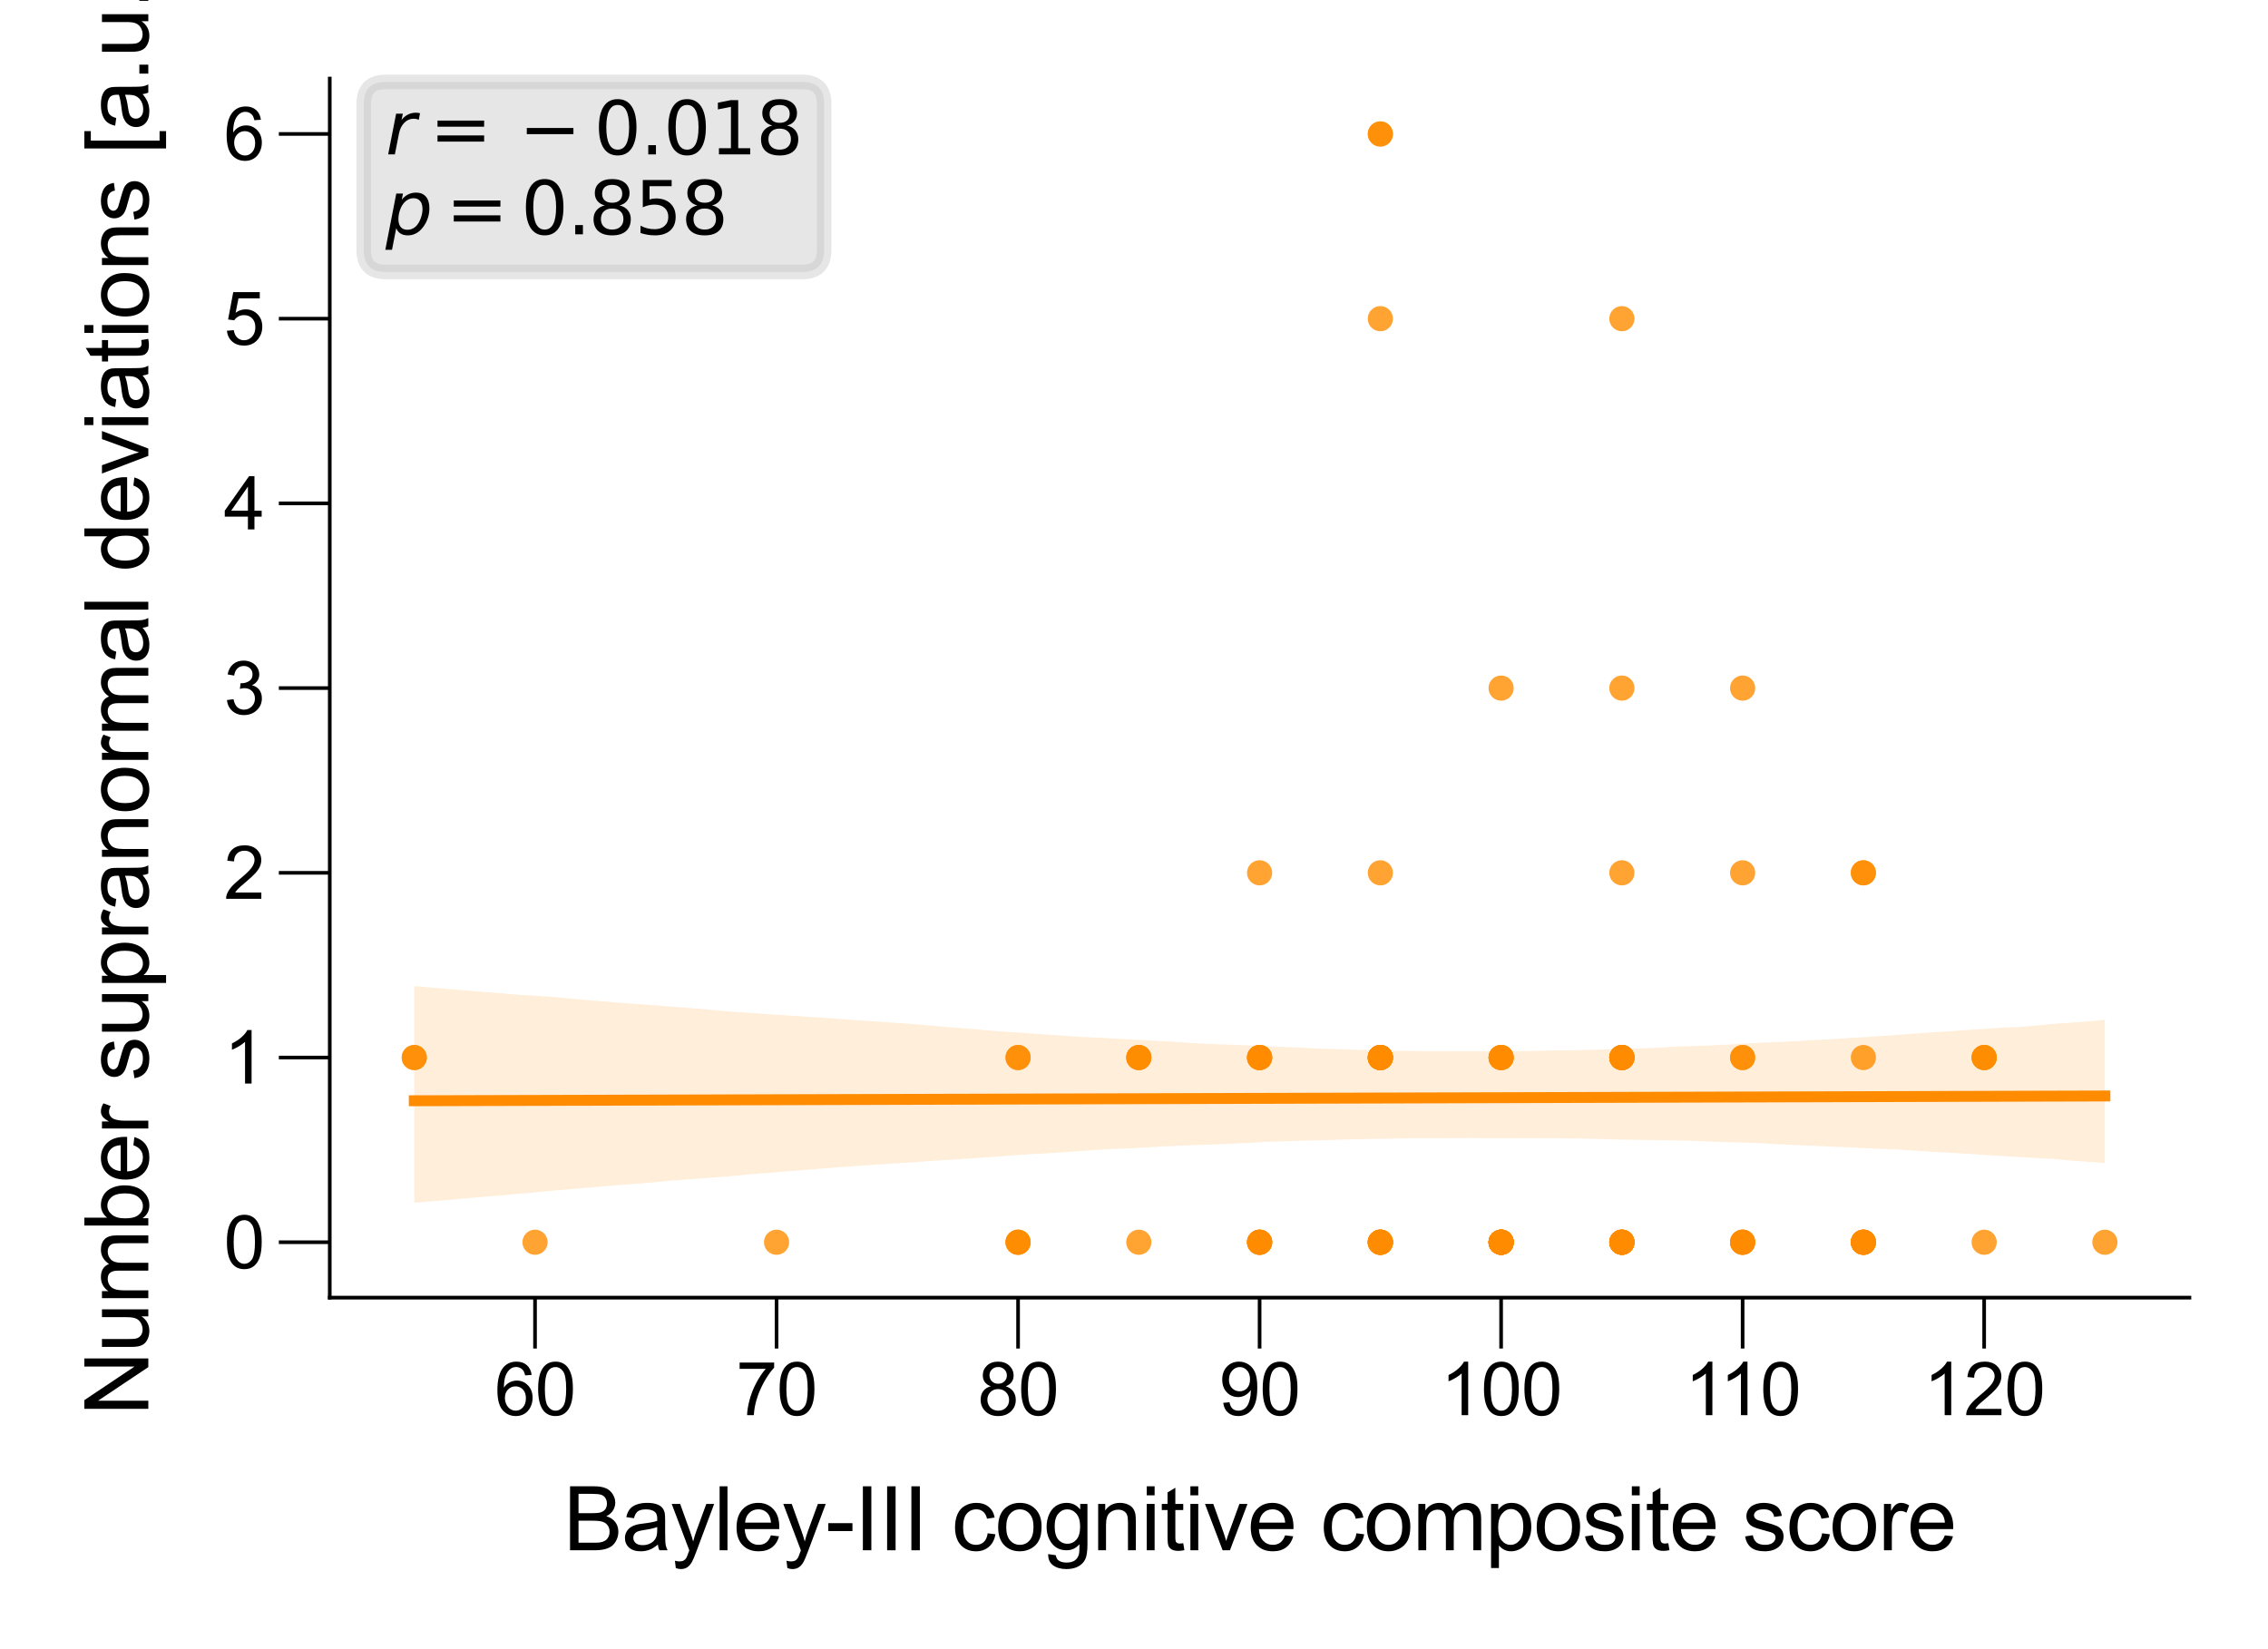 <?xml version="1.0" encoding="utf-8" standalone="no"?>
<!DOCTYPE svg PUBLIC "-//W3C//DTD SVG 1.1//EN"
  "http://www.w3.org/Graphics/SVG/1.1/DTD/svg11.dtd">
<svg xmlns:xlink="http://www.w3.org/1999/xlink" width="155.906pt" height="113.386pt" viewBox="0 0 155.906 113.386" xmlns="http://www.w3.org/2000/svg" version="1.1">
 <defs>
  <style type="text/css">*{stroke-linejoin: round; stroke-linecap: butt}</style>
 </defs>
 <g id="figure_1">
  <g id="patch_1">
   <path d="M 0 113.386 
L 155.906 113.386 
L 155.906 0 
L 0 0 
z
" style="fill: #ffffff"/>
  </g>
  <g id="axes_1">
   <g id="patch_2">
    <path d="M 22.668 89.218 
L 150.506 89.218 
L 150.506 5.4 
L 22.668 5.4 
z
" style="fill: #ffffff"/>
   </g>
   <g id="PathCollection_1">
    <defs>
     <path id="C0_0_ac31830a37" d="M 0 0.866 
C 0.23 0.866 0.45 0.775 0.612 0.612 
C 0.775 0.45 0.866 0.23 0.866 -0 
C 0.866 -0.23 0.775 -0.45 0.612 -0.612 
C 0.45 -0.775 0.23 -0.866 0 -0.866 
C -0.23 -0.866 -0.45 -0.775 -0.612 -0.612 
C -0.775 -0.45 -0.866 -0.23 -0.866 0 
C -0.866 0.23 -0.775 0.45 -0.612 0.612 
C -0.45 0.775 -0.23 0.866 0 0.866 
z
"/>
    </defs>
    <g clip-path="url(#p0830db4c3a)">
     <use xlink:href="#C0_0_ac31830a37" x="86.587" y="85.408" style="fill: #ff8c00; fill-opacity: 0.8"/>
    </g>
    <g clip-path="url(#p0830db4c3a)">
     <use xlink:href="#C0_0_ac31830a37" x="36.779" y="85.408" style="fill: #ff8c00; fill-opacity: 0.8"/>
    </g>
    <g clip-path="url(#p0830db4c3a)">
     <use xlink:href="#C0_0_ac31830a37" x="69.984" y="85.408" style="fill: #ff8c00; fill-opacity: 0.8"/>
    </g>
    <g clip-path="url(#p0830db4c3a)">
     <use xlink:href="#C0_0_ac31830a37" x="94.888" y="72.709" style="fill: #ff8c00; fill-opacity: 0.8"/>
    </g>
    <g clip-path="url(#p0830db4c3a)">
     <use xlink:href="#C0_0_ac31830a37" x="136.394" y="72.709" style="fill: #ff8c00; fill-opacity: 0.8"/>
    </g>
    <g clip-path="url(#p0830db4c3a)">
     <use xlink:href="#C0_0_ac31830a37" x="103.189" y="72.709" style="fill: #ff8c00; fill-opacity: 0.8"/>
    </g>
    <g clip-path="url(#p0830db4c3a)">
     <use xlink:href="#C0_0_ac31830a37" x="103.189" y="72.709" style="fill: #ff8c00; fill-opacity: 0.8"/>
    </g>
    <g clip-path="url(#p0830db4c3a)">
     <use xlink:href="#C0_0_ac31830a37" x="144.695" y="85.408" style="fill: #ff8c00; fill-opacity: 0.8"/>
    </g>
    <g clip-path="url(#p0830db4c3a)">
     <use xlink:href="#C0_0_ac31830a37" x="111.49" y="47.309" style="fill: #ff8c00; fill-opacity: 0.8"/>
    </g>
    <g clip-path="url(#p0830db4c3a)">
     <use xlink:href="#C0_0_ac31830a37" x="128.092" y="85.408" style="fill: #ff8c00; fill-opacity: 0.8"/>
    </g>
    <g clip-path="url(#p0830db4c3a)">
     <use xlink:href="#C0_0_ac31830a37" x="111.49" y="85.408" style="fill: #ff8c00; fill-opacity: 0.8"/>
    </g>
    <g clip-path="url(#p0830db4c3a)">
     <use xlink:href="#C0_0_ac31830a37" x="69.984" y="72.709" style="fill: #ff8c00; fill-opacity: 0.8"/>
    </g>
    <g clip-path="url(#p0830db4c3a)">
     <use xlink:href="#C0_0_ac31830a37" x="53.382" y="85.408" style="fill: #ff8c00; fill-opacity: 0.8"/>
    </g>
    <g clip-path="url(#p0830db4c3a)">
     <use xlink:href="#C0_0_ac31830a37" x="94.888" y="85.408" style="fill: #ff8c00; fill-opacity: 0.8"/>
    </g>
    <g clip-path="url(#p0830db4c3a)">
     <use xlink:href="#C0_0_ac31830a37" x="119.791" y="60.009" style="fill: #ff8c00; fill-opacity: 0.8"/>
    </g>
    <g clip-path="url(#p0830db4c3a)">
     <use xlink:href="#C0_0_ac31830a37" x="94.888" y="72.709" style="fill: #ff8c00; fill-opacity: 0.8"/>
    </g>
    <g clip-path="url(#p0830db4c3a)">
     <use xlink:href="#C0_0_ac31830a37" x="94.888" y="72.709" style="fill: #ff8c00; fill-opacity: 0.8"/>
    </g>
    <g clip-path="url(#p0830db4c3a)">
     <use xlink:href="#C0_0_ac31830a37" x="103.189" y="85.408" style="fill: #ff8c00; fill-opacity: 0.8"/>
    </g>
    <g clip-path="url(#p0830db4c3a)">
     <use xlink:href="#C0_0_ac31830a37" x="111.49" y="72.709" style="fill: #ff8c00; fill-opacity: 0.8"/>
    </g>
    <g clip-path="url(#p0830db4c3a)">
     <use xlink:href="#C0_0_ac31830a37" x="119.791" y="85.408" style="fill: #ff8c00; fill-opacity: 0.8"/>
    </g>
    <g clip-path="url(#p0830db4c3a)">
     <use xlink:href="#C0_0_ac31830a37" x="128.092" y="85.408" style="fill: #ff8c00; fill-opacity: 0.8"/>
    </g>
    <g clip-path="url(#p0830db4c3a)">
     <use xlink:href="#C0_0_ac31830a37" x="94.888" y="85.408" style="fill: #ff8c00; fill-opacity: 0.8"/>
    </g>
    <g clip-path="url(#p0830db4c3a)">
     <use xlink:href="#C0_0_ac31830a37" x="103.189" y="85.408" style="fill: #ff8c00; fill-opacity: 0.8"/>
    </g>
    <g clip-path="url(#p0830db4c3a)">
     <use xlink:href="#C0_0_ac31830a37" x="128.092" y="60.009" style="fill: #ff8c00; fill-opacity: 0.8"/>
    </g>
    <g clip-path="url(#p0830db4c3a)">
     <use xlink:href="#C0_0_ac31830a37" x="103.189" y="85.408" style="fill: #ff8c00; fill-opacity: 0.8"/>
    </g>
    <g clip-path="url(#p0830db4c3a)">
     <use xlink:href="#C0_0_ac31830a37" x="119.791" y="72.709" style="fill: #ff8c00; fill-opacity: 0.8"/>
    </g>
    <g clip-path="url(#p0830db4c3a)">
     <use xlink:href="#C0_0_ac31830a37" x="111.49" y="72.709" style="fill: #ff8c00; fill-opacity: 0.8"/>
    </g>
    <g clip-path="url(#p0830db4c3a)">
     <use xlink:href="#C0_0_ac31830a37" x="103.189" y="85.408" style="fill: #ff8c00; fill-opacity: 0.8"/>
    </g>
    <g clip-path="url(#p0830db4c3a)">
     <use xlink:href="#C0_0_ac31830a37" x="111.49" y="85.408" style="fill: #ff8c00; fill-opacity: 0.8"/>
    </g>
    <g clip-path="url(#p0830db4c3a)">
     <use xlink:href="#C0_0_ac31830a37" x="94.888" y="72.709" style="fill: #ff8c00; fill-opacity: 0.8"/>
    </g>
    <g clip-path="url(#p0830db4c3a)">
     <use xlink:href="#C0_0_ac31830a37" x="86.587" y="85.408" style="fill: #ff8c00; fill-opacity: 0.8"/>
    </g>
    <g clip-path="url(#p0830db4c3a)">
     <use xlink:href="#C0_0_ac31830a37" x="94.888" y="72.709" style="fill: #ff8c00; fill-opacity: 0.8"/>
    </g>
    <g clip-path="url(#p0830db4c3a)">
     <use xlink:href="#C0_0_ac31830a37" x="128.092" y="85.408" style="fill: #ff8c00; fill-opacity: 0.8"/>
    </g>
    <g clip-path="url(#p0830db4c3a)">
     <use xlink:href="#C0_0_ac31830a37" x="103.189" y="85.408" style="fill: #ff8c00; fill-opacity: 0.8"/>
    </g>
    <g clip-path="url(#p0830db4c3a)">
     <use xlink:href="#C0_0_ac31830a37" x="103.189" y="85.408" style="fill: #ff8c00; fill-opacity: 0.8"/>
    </g>
    <g clip-path="url(#p0830db4c3a)">
     <use xlink:href="#C0_0_ac31830a37" x="94.888" y="85.408" style="fill: #ff8c00; fill-opacity: 0.8"/>
    </g>
    <g clip-path="url(#p0830db4c3a)">
     <use xlink:href="#C0_0_ac31830a37" x="103.189" y="72.709" style="fill: #ff8c00; fill-opacity: 0.8"/>
    </g>
    <g clip-path="url(#p0830db4c3a)">
     <use xlink:href="#C0_0_ac31830a37" x="119.791" y="72.709" style="fill: #ff8c00; fill-opacity: 0.8"/>
    </g>
    <g clip-path="url(#p0830db4c3a)">
     <use xlink:href="#C0_0_ac31830a37" x="86.587" y="72.709" style="fill: #ff8c00; fill-opacity: 0.8"/>
    </g>
    <g clip-path="url(#p0830db4c3a)">
     <use xlink:href="#C0_0_ac31830a37" x="103.189" y="85.408" style="fill: #ff8c00; fill-opacity: 0.8"/>
    </g>
    <g clip-path="url(#p0830db4c3a)">
     <use xlink:href="#C0_0_ac31830a37" x="111.49" y="72.709" style="fill: #ff8c00; fill-opacity: 0.8"/>
    </g>
    <g clip-path="url(#p0830db4c3a)">
     <use xlink:href="#C0_0_ac31830a37" x="103.189" y="85.408" style="fill: #ff8c00; fill-opacity: 0.8"/>
    </g>
    <g clip-path="url(#p0830db4c3a)">
     <use xlink:href="#C0_0_ac31830a37" x="86.587" y="85.408" style="fill: #ff8c00; fill-opacity: 0.8"/>
    </g>
    <g clip-path="url(#p0830db4c3a)">
     <use xlink:href="#C0_0_ac31830a37" x="69.984" y="85.408" style="fill: #ff8c00; fill-opacity: 0.8"/>
    </g>
    <g clip-path="url(#p0830db4c3a)">
     <use xlink:href="#C0_0_ac31830a37" x="111.49" y="85.408" style="fill: #ff8c00; fill-opacity: 0.8"/>
    </g>
    <g clip-path="url(#p0830db4c3a)">
     <use xlink:href="#C0_0_ac31830a37" x="94.888" y="85.408" style="fill: #ff8c00; fill-opacity: 0.8"/>
    </g>
    <g clip-path="url(#p0830db4c3a)">
     <use xlink:href="#C0_0_ac31830a37" x="94.888" y="85.408" style="fill: #ff8c00; fill-opacity: 0.8"/>
    </g>
    <g clip-path="url(#p0830db4c3a)">
     <use xlink:href="#C0_0_ac31830a37" x="103.189" y="72.709" style="fill: #ff8c00; fill-opacity: 0.8"/>
    </g>
    <g clip-path="url(#p0830db4c3a)">
     <use xlink:href="#C0_0_ac31830a37" x="94.888" y="72.709" style="fill: #ff8c00; fill-opacity: 0.8"/>
    </g>
    <g clip-path="url(#p0830db4c3a)">
     <use xlink:href="#C0_0_ac31830a37" x="78.285" y="85.408" style="fill: #ff8c00; fill-opacity: 0.8"/>
    </g>
    <g clip-path="url(#p0830db4c3a)">
     <use xlink:href="#C0_0_ac31830a37" x="136.394" y="72.709" style="fill: #ff8c00; fill-opacity: 0.8"/>
    </g>
    <g clip-path="url(#p0830db4c3a)">
     <use xlink:href="#C0_0_ac31830a37" x="69.984" y="72.709" style="fill: #ff8c00; fill-opacity: 0.8"/>
    </g>
    <g clip-path="url(#p0830db4c3a)">
     <use xlink:href="#C0_0_ac31830a37" x="128.092" y="60.009" style="fill: #ff8c00; fill-opacity: 0.8"/>
    </g>
    <g clip-path="url(#p0830db4c3a)">
     <use xlink:href="#C0_0_ac31830a37" x="94.888" y="9.21" style="fill: #ff8c00; fill-opacity: 0.8"/>
    </g>
    <g clip-path="url(#p0830db4c3a)">
     <use xlink:href="#C0_0_ac31830a37" x="69.984" y="85.408" style="fill: #ff8c00; fill-opacity: 0.8"/>
    </g>
    <g clip-path="url(#p0830db4c3a)">
     <use xlink:href="#C0_0_ac31830a37" x="28.478" y="72.709" style="fill: #ff8c00; fill-opacity: 0.8"/>
    </g>
    <g clip-path="url(#p0830db4c3a)">
     <use xlink:href="#C0_0_ac31830a37" x="111.49" y="21.91" style="fill: #ff8c00; fill-opacity: 0.8"/>
    </g>
    <g clip-path="url(#p0830db4c3a)">
     <use xlink:href="#C0_0_ac31830a37" x="111.49" y="85.408" style="fill: #ff8c00; fill-opacity: 0.8"/>
    </g>
    <g clip-path="url(#p0830db4c3a)">
     <use xlink:href="#C0_0_ac31830a37" x="86.587" y="72.709" style="fill: #ff8c00; fill-opacity: 0.8"/>
    </g>
    <g clip-path="url(#p0830db4c3a)">
     <use xlink:href="#C0_0_ac31830a37" x="94.888" y="85.408" style="fill: #ff8c00; fill-opacity: 0.8"/>
    </g>
    <g clip-path="url(#p0830db4c3a)">
     <use xlink:href="#C0_0_ac31830a37" x="28.478" y="72.709" style="fill: #ff8c00; fill-opacity: 0.8"/>
    </g>
    <g clip-path="url(#p0830db4c3a)">
     <use xlink:href="#C0_0_ac31830a37" x="128.092" y="85.408" style="fill: #ff8c00; fill-opacity: 0.8"/>
    </g>
    <g clip-path="url(#p0830db4c3a)">
     <use xlink:href="#C0_0_ac31830a37" x="111.49" y="85.408" style="fill: #ff8c00; fill-opacity: 0.8"/>
    </g>
    <g clip-path="url(#p0830db4c3a)">
     <use xlink:href="#C0_0_ac31830a37" x="128.092" y="85.408" style="fill: #ff8c00; fill-opacity: 0.8"/>
    </g>
    <g clip-path="url(#p0830db4c3a)">
     <use xlink:href="#C0_0_ac31830a37" x="111.49" y="72.709" style="fill: #ff8c00; fill-opacity: 0.8"/>
    </g>
    <g clip-path="url(#p0830db4c3a)">
     <use xlink:href="#C0_0_ac31830a37" x="128.092" y="72.709" style="fill: #ff8c00; fill-opacity: 0.8"/>
    </g>
    <g clip-path="url(#p0830db4c3a)">
     <use xlink:href="#C0_0_ac31830a37" x="111.49" y="72.709" style="fill: #ff8c00; fill-opacity: 0.8"/>
    </g>
    <g clip-path="url(#p0830db4c3a)">
     <use xlink:href="#C0_0_ac31830a37" x="111.49" y="85.408" style="fill: #ff8c00; fill-opacity: 0.8"/>
    </g>
    <g clip-path="url(#p0830db4c3a)">
     <use xlink:href="#C0_0_ac31830a37" x="111.49" y="60.009" style="fill: #ff8c00; fill-opacity: 0.8"/>
    </g>
    <g clip-path="url(#p0830db4c3a)">
     <use xlink:href="#C0_0_ac31830a37" x="111.49" y="85.408" style="fill: #ff8c00; fill-opacity: 0.8"/>
    </g>
    <g clip-path="url(#p0830db4c3a)">
     <use xlink:href="#C0_0_ac31830a37" x="111.49" y="72.709" style="fill: #ff8c00; fill-opacity: 0.8"/>
    </g>
    <g clip-path="url(#p0830db4c3a)">
     <use xlink:href="#C0_0_ac31830a37" x="86.587" y="72.709" style="fill: #ff8c00; fill-opacity: 0.8"/>
    </g>
    <g clip-path="url(#p0830db4c3a)">
     <use xlink:href="#C0_0_ac31830a37" x="94.888" y="85.408" style="fill: #ff8c00; fill-opacity: 0.8"/>
    </g>
    <g clip-path="url(#p0830db4c3a)">
     <use xlink:href="#C0_0_ac31830a37" x="86.587" y="85.408" style="fill: #ff8c00; fill-opacity: 0.8"/>
    </g>
    <g clip-path="url(#p0830db4c3a)">
     <use xlink:href="#C0_0_ac31830a37" x="103.189" y="85.408" style="fill: #ff8c00; fill-opacity: 0.8"/>
    </g>
    <g clip-path="url(#p0830db4c3a)">
     <use xlink:href="#C0_0_ac31830a37" x="103.189" y="85.408" style="fill: #ff8c00; fill-opacity: 0.8"/>
    </g>
    <g clip-path="url(#p0830db4c3a)">
     <use xlink:href="#C0_0_ac31830a37" x="103.189" y="85.408" style="fill: #ff8c00; fill-opacity: 0.8"/>
    </g>
    <g clip-path="url(#p0830db4c3a)">
     <use xlink:href="#C0_0_ac31830a37" x="128.092" y="85.408" style="fill: #ff8c00; fill-opacity: 0.8"/>
    </g>
    <g clip-path="url(#p0830db4c3a)">
     <use xlink:href="#C0_0_ac31830a37" x="136.394" y="85.408" style="fill: #ff8c00; fill-opacity: 0.8"/>
    </g>
    <g clip-path="url(#p0830db4c3a)">
     <use xlink:href="#C0_0_ac31830a37" x="94.888" y="9.21" style="fill: #ff8c00; fill-opacity: 0.8"/>
    </g>
    <g clip-path="url(#p0830db4c3a)">
     <use xlink:href="#C0_0_ac31830a37" x="78.285" y="72.709" style="fill: #ff8c00; fill-opacity: 0.8"/>
    </g>
    <g clip-path="url(#p0830db4c3a)">
     <use xlink:href="#C0_0_ac31830a37" x="86.587" y="85.408" style="fill: #ff8c00; fill-opacity: 0.8"/>
    </g>
    <g clip-path="url(#p0830db4c3a)">
     <use xlink:href="#C0_0_ac31830a37" x="136.394" y="72.709" style="fill: #ff8c00; fill-opacity: 0.8"/>
    </g>
    <g clip-path="url(#p0830db4c3a)">
     <use xlink:href="#C0_0_ac31830a37" x="94.888" y="72.709" style="fill: #ff8c00; fill-opacity: 0.8"/>
    </g>
    <g clip-path="url(#p0830db4c3a)">
     <use xlink:href="#C0_0_ac31830a37" x="103.189" y="85.408" style="fill: #ff8c00; fill-opacity: 0.8"/>
    </g>
    <g clip-path="url(#p0830db4c3a)">
     <use xlink:href="#C0_0_ac31830a37" x="78.285" y="72.709" style="fill: #ff8c00; fill-opacity: 0.8"/>
    </g>
    <g clip-path="url(#p0830db4c3a)">
     <use xlink:href="#C0_0_ac31830a37" x="94.888" y="85.408" style="fill: #ff8c00; fill-opacity: 0.8"/>
    </g>
    <g clip-path="url(#p0830db4c3a)">
     <use xlink:href="#C0_0_ac31830a37" x="94.888" y="21.91" style="fill: #ff8c00; fill-opacity: 0.8"/>
    </g>
    <g clip-path="url(#p0830db4c3a)">
     <use xlink:href="#C0_0_ac31830a37" x="86.587" y="72.709" style="fill: #ff8c00; fill-opacity: 0.8"/>
    </g>
    <g clip-path="url(#p0830db4c3a)">
     <use xlink:href="#C0_0_ac31830a37" x="103.189" y="47.309" style="fill: #ff8c00; fill-opacity: 0.8"/>
    </g>
    <g clip-path="url(#p0830db4c3a)">
     <use xlink:href="#C0_0_ac31830a37" x="111.49" y="72.709" style="fill: #ff8c00; fill-opacity: 0.8"/>
    </g>
    <g clip-path="url(#p0830db4c3a)">
     <use xlink:href="#C0_0_ac31830a37" x="94.888" y="60.009" style="fill: #ff8c00; fill-opacity: 0.8"/>
    </g>
    <g clip-path="url(#p0830db4c3a)">
     <use xlink:href="#C0_0_ac31830a37" x="119.791" y="85.408" style="fill: #ff8c00; fill-opacity: 0.8"/>
    </g>
    <g clip-path="url(#p0830db4c3a)">
     <use xlink:href="#C0_0_ac31830a37" x="86.587" y="60.009" style="fill: #ff8c00; fill-opacity: 0.8"/>
    </g>
    <g clip-path="url(#p0830db4c3a)">
     <use xlink:href="#C0_0_ac31830a37" x="119.791" y="47.309" style="fill: #ff8c00; fill-opacity: 0.8"/>
    </g>
    <g clip-path="url(#p0830db4c3a)">
     <use xlink:href="#C0_0_ac31830a37" x="119.791" y="85.408" style="fill: #ff8c00; fill-opacity: 0.8"/>
    </g>
    <g clip-path="url(#p0830db4c3a)">
     <use xlink:href="#C0_0_ac31830a37" x="78.285" y="72.709" style="fill: #ff8c00; fill-opacity: 0.8"/>
    </g>
    <g clip-path="url(#p0830db4c3a)">
     <use xlink:href="#C0_0_ac31830a37" x="119.791" y="85.408" style="fill: #ff8c00; fill-opacity: 0.8"/>
    </g>
    <g clip-path="url(#p0830db4c3a)">
     <use xlink:href="#C0_0_ac31830a37" x="111.49" y="85.408" style="fill: #ff8c00; fill-opacity: 0.8"/>
    </g>
    <g clip-path="url(#p0830db4c3a)">
     <use xlink:href="#C0_0_ac31830a37" x="103.189" y="85.408" style="fill: #ff8c00; fill-opacity: 0.8"/>
    </g>
    <g clip-path="url(#p0830db4c3a)">
     <use xlink:href="#C0_0_ac31830a37" x="94.888" y="72.709" style="fill: #ff8c00; fill-opacity: 0.8"/>
    </g>
   </g>
   <g id="PolyCollection_1">
    <path d="M 28.478 67.796 
L 28.478 82.695 
L 29.652 82.59 
L 30.826 82.5 
L 32 82.392 
L 33.174 82.289 
L 34.348 82.197 
L 35.522 82.088 
L 36.696 81.989 
L 37.87 81.872 
L 39.043 81.774 
L 40.217 81.668 
L 41.391 81.575 
L 42.565 81.473 
L 43.739 81.389 
L 44.913 81.293 
L 46.087 81.172 
L 47.261 81.094 
L 48.435 81 
L 49.609 80.916 
L 50.782 80.811 
L 51.956 80.7 
L 53.13 80.618 
L 54.304 80.515 
L 55.478 80.428 
L 56.652 80.328 
L 57.826 80.24 
L 59 80.157 
L 60.174 80.073 
L 61.348 79.998 
L 62.521 79.928 
L 63.695 79.84 
L 64.869 79.764 
L 66.043 79.692 
L 67.217 79.613 
L 68.391 79.529 
L 69.565 79.44 
L 70.739 79.363 
L 71.913 79.297 
L 73.087 79.222 
L 74.261 79.139 
L 75.434 79.054 
L 76.608 78.99 
L 77.782 78.948 
L 78.956 78.883 
L 80.13 78.814 
L 81.304 78.761 
L 82.478 78.718 
L 83.652 78.674 
L 84.826 78.623 
L 86 78.568 
L 87.173 78.503 
L 88.347 78.464 
L 89.521 78.421 
L 90.695 78.401 
L 91.869 78.368 
L 93.043 78.327 
L 94.217 78.309 
L 95.391 78.294 
L 96.565 78.266 
L 97.739 78.254 
L 98.912 78.257 
L 100.086 78.247 
L 101.26 78.244 
L 102.434 78.259 
L 103.608 78.259 
L 104.782 78.251 
L 105.956 78.255 
L 107.13 78.263 
L 108.304 78.273 
L 109.478 78.295 
L 110.652 78.324 
L 111.825 78.358 
L 112.999 78.378 
L 114.173 78.39 
L 115.347 78.415 
L 116.521 78.438 
L 117.695 78.492 
L 118.869 78.53 
L 120.043 78.557 
L 121.217 78.612 
L 122.391 78.674 
L 123.564 78.728 
L 124.738 78.78 
L 125.912 78.836 
L 127.086 78.887 
L 128.26 78.945 
L 129.434 78.99 
L 130.608 79.048 
L 131.782 79.122 
L 132.956 79.195 
L 134.13 79.256 
L 135.303 79.33 
L 136.477 79.409 
L 137.651 79.481 
L 138.825 79.553 
L 139.999 79.616 
L 141.173 79.684 
L 142.347 79.795 
L 143.521 79.877 
L 144.695 79.963 
L 144.695 70.114 
L 144.695 70.114 
L 143.521 70.223 
L 142.347 70.314 
L 141.173 70.392 
L 139.999 70.512 
L 138.825 70.61 
L 137.651 70.655 
L 136.477 70.738 
L 135.303 70.815 
L 134.13 70.896 
L 132.956 70.967 
L 131.782 71.057 
L 130.608 71.137 
L 129.434 71.225 
L 128.26 71.3 
L 127.086 71.371 
L 125.912 71.447 
L 124.738 71.509 
L 123.564 71.579 
L 122.391 71.638 
L 121.217 71.684 
L 120.043 71.744 
L 118.869 71.813 
L 117.695 71.875 
L 116.521 71.921 
L 115.347 71.955 
L 114.173 72.022 
L 112.999 72.078 
L 111.825 72.119 
L 110.652 72.135 
L 109.478 72.179 
L 108.304 72.209 
L 107.13 72.212 
L 105.956 72.245 
L 104.782 72.264 
L 103.608 72.269 
L 102.434 72.285 
L 101.26 72.277 
L 100.086 72.275 
L 98.912 72.268 
L 97.739 72.27 
L 96.565 72.25 
L 95.391 72.238 
L 94.217 72.207 
L 93.043 72.166 
L 91.869 72.125 
L 90.695 72.097 
L 89.521 72.038 
L 88.347 71.99 
L 87.173 71.932 
L 86 71.884 
L 84.826 71.84 
L 83.652 71.795 
L 82.478 71.743 
L 81.304 71.67 
L 80.13 71.598 
L 78.956 71.529 
L 77.782 71.467 
L 76.608 71.405 
L 75.434 71.339 
L 74.261 71.288 
L 73.087 71.203 
L 71.913 71.129 
L 70.739 71.041 
L 69.565 70.964 
L 68.391 70.887 
L 67.217 70.78 
L 66.043 70.686 
L 64.869 70.6 
L 63.695 70.489 
L 62.521 70.389 
L 61.348 70.309 
L 60.174 70.226 
L 59 70.146 
L 57.826 70.069 
L 56.652 69.978 
L 55.478 69.907 
L 54.304 69.825 
L 53.13 69.756 
L 51.956 69.668 
L 50.782 69.588 
L 49.609 69.503 
L 48.435 69.386 
L 47.261 69.295 
L 46.087 69.203 
L 44.913 69.109 
L 43.739 69.03 
L 42.565 68.942 
L 41.391 68.845 
L 40.217 68.746 
L 39.043 68.638 
L 37.87 68.535 
L 36.696 68.455 
L 35.522 68.384 
L 34.348 68.281 
L 33.174 68.191 
L 32 68.094 
L 30.826 67.997 
L 29.652 67.901 
L 28.478 67.796 
z
" clip-path="url(#p0830db4c3a)" style="fill: #ff8c00; fill-opacity: 0.15"/>
   </g>
   <g id="matplotlib.axis_1">
    <g id="xtick_1">
     <g id="line2d_1">
      <defs>
       <path id="ma8489f305e" d="M 0 0 
L 0 3.5 
" style="stroke: #000000; stroke-width: 0.25"/>
      </defs>
      <g>
       <use xlink:href="#ma8489f305e" x="36.779" y="89.218" style="stroke: #000000; stroke-width: 0.25"/>
      </g>
     </g>
     <g id="text_1">
      <!-- 60 -->
      <g transform="translate(33.999 97.297) scale(0.05 -0.05)">
       <defs>
        <path id="ArialMT-36" d="M 3184 3459 
L 2625 3416 
Q 2550 3747 2413 3897 
Q 2184 4138 1850 4138 
Q 1581 4138 1378 3988 
Q 1113 3794 959 3422 
Q 806 3050 800 2363 
Q 1003 2672 1297 2822 
Q 1591 2972 1913 2972 
Q 2475 2972 2870 2558 
Q 3266 2144 3266 1488 
Q 3266 1056 3080 686 
Q 2894 316 2569 119 
Q 2244 -78 1831 -78 
Q 1128 -78 684 439 
Q 241 956 241 2144 
Q 241 3472 731 4075 
Q 1159 4600 1884 4600 
Q 2425 4600 2770 4297 
Q 3116 3994 3184 3459 
z
M 888 1484 
Q 888 1194 1011 928 
Q 1134 663 1356 523 
Q 1578 384 1822 384 
Q 2178 384 2434 671 
Q 2691 959 2691 1453 
Q 2691 1928 2437 2201 
Q 2184 2475 1800 2475 
Q 1419 2475 1153 2201 
Q 888 1928 888 1484 
z
" transform="scale(0.016)"/>
        <path id="ArialMT-30" d="M 266 2259 
Q 266 3072 433 3567 
Q 600 4063 929 4331 
Q 1259 4600 1759 4600 
Q 2128 4600 2406 4451 
Q 2684 4303 2865 4023 
Q 3047 3744 3150 3342 
Q 3253 2941 3253 2259 
Q 3253 1453 3087 958 
Q 2922 463 2592 192 
Q 2263 -78 1759 -78 
Q 1097 -78 719 397 
Q 266 969 266 2259 
z
M 844 2259 
Q 844 1131 1108 757 
Q 1372 384 1759 384 
Q 2147 384 2411 759 
Q 2675 1134 2675 2259 
Q 2675 3391 2411 3762 
Q 2147 4134 1753 4134 
Q 1366 4134 1134 3806 
Q 844 3388 844 2259 
z
" transform="scale(0.016)"/>
       </defs>
       <use xlink:href="#ArialMT-36"/>
       <use xlink:href="#ArialMT-30" x="55.615"/>
      </g>
     </g>
    </g>
    <g id="xtick_2">
     <g id="line2d_2">
      <g>
       <use xlink:href="#ma8489f305e" x="53.382" y="89.218" style="stroke: #000000; stroke-width: 0.25"/>
      </g>
     </g>
     <g id="text_2">
      <!-- 70 -->
      <g transform="translate(50.601 97.297) scale(0.05 -0.05)">
       <defs>
        <path id="ArialMT-37" d="M 303 3981 
L 303 4522 
L 3269 4522 
L 3269 4084 
Q 2831 3619 2401 2847 
Q 1972 2075 1738 1259 
Q 1569 684 1522 0 
L 944 0 
Q 953 541 1156 1306 
Q 1359 2072 1739 2783 
Q 2119 3494 2547 3981 
L 303 3981 
z
" transform="scale(0.016)"/>
       </defs>
       <use xlink:href="#ArialMT-37"/>
       <use xlink:href="#ArialMT-30" x="55.615"/>
      </g>
     </g>
    </g>
    <g id="xtick_3">
     <g id="line2d_3">
      <g>
       <use xlink:href="#ma8489f305e" x="69.984" y="89.218" style="stroke: #000000; stroke-width: 0.25"/>
      </g>
     </g>
     <g id="text_3">
      <!-- 80 -->
      <g transform="translate(67.204 97.297) scale(0.05 -0.05)">
       <defs>
        <path id="ArialMT-38" d="M 1131 2484 
Q 781 2613 612 2850 
Q 444 3088 444 3419 
Q 444 3919 803 4259 
Q 1163 4600 1759 4600 
Q 2359 4600 2725 4251 
Q 3091 3903 3091 3403 
Q 3091 3084 2923 2848 
Q 2756 2613 2416 2484 
Q 2838 2347 3058 2040 
Q 3278 1734 3278 1309 
Q 3278 722 2862 322 
Q 2447 -78 1769 -78 
Q 1091 -78 675 323 
Q 259 725 259 1325 
Q 259 1772 486 2073 
Q 713 2375 1131 2484 
z
M 1019 3438 
Q 1019 3113 1228 2906 
Q 1438 2700 1772 2700 
Q 2097 2700 2305 2904 
Q 2513 3109 2513 3406 
Q 2513 3716 2298 3927 
Q 2084 4138 1766 4138 
Q 1444 4138 1231 3931 
Q 1019 3725 1019 3438 
z
M 838 1322 
Q 838 1081 952 856 
Q 1066 631 1291 507 
Q 1516 384 1775 384 
Q 2178 384 2440 643 
Q 2703 903 2703 1303 
Q 2703 1709 2433 1975 
Q 2163 2241 1756 2241 
Q 1359 2241 1098 1978 
Q 838 1716 838 1322 
z
" transform="scale(0.016)"/>
       </defs>
       <use xlink:href="#ArialMT-38"/>
       <use xlink:href="#ArialMT-30" x="55.615"/>
      </g>
     </g>
    </g>
    <g id="xtick_4">
     <g id="line2d_4">
      <g>
       <use xlink:href="#ma8489f305e" x="86.587" y="89.218" style="stroke: #000000; stroke-width: 0.25"/>
      </g>
     </g>
     <g id="text_4">
      <!-- 90 -->
      <g transform="translate(83.806 97.297) scale(0.05 -0.05)">
       <defs>
        <path id="ArialMT-39" d="M 350 1059 
L 891 1109 
Q 959 728 1153 556 
Q 1347 384 1650 384 
Q 1909 384 2104 503 
Q 2300 622 2425 820 
Q 2550 1019 2634 1356 
Q 2719 1694 2719 2044 
Q 2719 2081 2716 2156 
Q 2547 1888 2255 1720 
Q 1963 1553 1622 1553 
Q 1053 1553 659 1965 
Q 266 2378 266 3053 
Q 266 3750 677 4175 
Q 1088 4600 1706 4600 
Q 2153 4600 2523 4359 
Q 2894 4119 3086 3673 
Q 3278 3228 3278 2384 
Q 3278 1506 3087 986 
Q 2897 466 2520 194 
Q 2144 -78 1638 -78 
Q 1100 -78 759 220 
Q 419 519 350 1059 
z
M 2653 3081 
Q 2653 3566 2395 3850 
Q 2138 4134 1775 4134 
Q 1400 4134 1122 3828 
Q 844 3522 844 3034 
Q 844 2597 1108 2323 
Q 1372 2050 1759 2050 
Q 2150 2050 2401 2323 
Q 2653 2597 2653 3081 
z
" transform="scale(0.016)"/>
       </defs>
       <use xlink:href="#ArialMT-39"/>
       <use xlink:href="#ArialMT-30" x="55.615"/>
      </g>
     </g>
    </g>
    <g id="xtick_5">
     <g id="line2d_5">
      <g>
       <use xlink:href="#ma8489f305e" x="103.189" y="89.218" style="stroke: #000000; stroke-width: 0.25"/>
      </g>
     </g>
     <g id="text_5">
      <!-- 100 -->
      <g transform="translate(99.018 97.297) scale(0.05 -0.05)">
       <defs>
        <path id="ArialMT-31" d="M 2384 0 
L 1822 0 
L 1822 3584 
Q 1619 3391 1289 3197 
Q 959 3003 697 2906 
L 697 3450 
Q 1169 3672 1522 3987 
Q 1875 4303 2022 4600 
L 2384 4600 
L 2384 0 
z
" transform="scale(0.016)"/>
       </defs>
       <use xlink:href="#ArialMT-31"/>
       <use xlink:href="#ArialMT-30" x="55.615"/>
       <use xlink:href="#ArialMT-30" x="111.23"/>
      </g>
     </g>
    </g>
    <g id="xtick_6">
     <g id="line2d_6">
      <g>
       <use xlink:href="#ma8489f305e" x="119.791" y="89.218" style="stroke: #000000; stroke-width: 0.25"/>
      </g>
     </g>
     <g id="text_6">
      <!-- 110 -->
      <g transform="translate(115.805 97.297) scale(0.05 -0.05)">
       <use xlink:href="#ArialMT-31"/>
       <use xlink:href="#ArialMT-31" x="48.24"/>
       <use xlink:href="#ArialMT-30" x="103.855"/>
      </g>
     </g>
    </g>
    <g id="xtick_7">
     <g id="line2d_7">
      <g>
       <use xlink:href="#ma8489f305e" x="136.394" y="89.218" style="stroke: #000000; stroke-width: 0.25"/>
      </g>
     </g>
     <g id="text_7">
      <!-- 120 -->
      <g transform="translate(132.223 97.297) scale(0.05 -0.05)">
       <defs>
        <path id="ArialMT-32" d="M 3222 541 
L 3222 0 
L 194 0 
Q 188 203 259 391 
Q 375 700 629 1000 
Q 884 1300 1366 1694 
Q 2113 2306 2375 2664 
Q 2638 3022 2638 3341 
Q 2638 3675 2398 3904 
Q 2159 4134 1775 4134 
Q 1369 4134 1125 3890 
Q 881 3647 878 3216 
L 300 3275 
Q 359 3922 746 4261 
Q 1134 4600 1788 4600 
Q 2447 4600 2831 4234 
Q 3216 3869 3216 3328 
Q 3216 3053 3103 2787 
Q 2991 2522 2730 2228 
Q 2469 1934 1863 1422 
Q 1356 997 1212 845 
Q 1069 694 975 541 
L 3222 541 
z
" transform="scale(0.016)"/>
       </defs>
       <use xlink:href="#ArialMT-31"/>
       <use xlink:href="#ArialMT-32" x="55.615"/>
       <use xlink:href="#ArialMT-30" x="111.23"/>
      </g>
     </g>
    </g>
    <g id="text_8">
     <!-- Bayley-III cognitive composite score -->
     <g transform="translate(38.736 106.586) scale(0.06 -0.06)">
      <defs>
       <path id="ArialMT-42" d="M 469 0 
L 469 4581 
L 2188 4581 
Q 2713 4581 3030 4442 
Q 3347 4303 3526 4014 
Q 3706 3725 3706 3409 
Q 3706 3116 3547 2856 
Q 3388 2597 3066 2438 
Q 3481 2316 3704 2022 
Q 3928 1728 3928 1328 
Q 3928 1006 3792 729 
Q 3656 453 3456 303 
Q 3256 153 2954 76 
Q 2653 0 2216 0 
L 469 0 
z
M 1075 2656 
L 2066 2656 
Q 2469 2656 2644 2709 
Q 2875 2778 2992 2937 
Q 3109 3097 3109 3338 
Q 3109 3566 3000 3739 
Q 2891 3913 2687 3977 
Q 2484 4041 1991 4041 
L 1075 4041 
L 1075 2656 
z
M 1075 541 
L 2216 541 
Q 2509 541 2628 563 
Q 2838 600 2978 687 
Q 3119 775 3209 942 
Q 3300 1109 3300 1328 
Q 3300 1584 3169 1773 
Q 3038 1963 2805 2039 
Q 2572 2116 2134 2116 
L 1075 2116 
L 1075 541 
z
" transform="scale(0.016)"/>
       <path id="ArialMT-61" d="M 2588 409 
Q 2275 144 1986 34 
Q 1697 -75 1366 -75 
Q 819 -75 525 192 
Q 231 459 231 875 
Q 231 1119 342 1320 
Q 453 1522 633 1644 
Q 813 1766 1038 1828 
Q 1203 1872 1538 1913 
Q 2219 1994 2541 2106 
Q 2544 2222 2544 2253 
Q 2544 2597 2384 2738 
Q 2169 2928 1744 2928 
Q 1347 2928 1158 2789 
Q 969 2650 878 2297 
L 328 2372 
Q 403 2725 575 2942 
Q 747 3159 1072 3276 
Q 1397 3394 1825 3394 
Q 2250 3394 2515 3294 
Q 2781 3194 2906 3042 
Q 3031 2891 3081 2659 
Q 3109 2516 3109 2141 
L 3109 1391 
Q 3109 606 3145 398 
Q 3181 191 3288 0 
L 2700 0 
Q 2613 175 2588 409 
z
M 2541 1666 
Q 2234 1541 1622 1453 
Q 1275 1403 1131 1340 
Q 988 1278 909 1158 
Q 831 1038 831 891 
Q 831 666 1001 516 
Q 1172 366 1500 366 
Q 1825 366 2078 508 
Q 2331 650 2450 897 
Q 2541 1088 2541 1459 
L 2541 1666 
z
" transform="scale(0.016)"/>
       <path id="ArialMT-79" d="M 397 -1278 
L 334 -750 
Q 519 -800 656 -800 
Q 844 -800 956 -737 
Q 1069 -675 1141 -563 
Q 1194 -478 1313 -144 
Q 1328 -97 1363 -6 
L 103 3319 
L 709 3319 
L 1400 1397 
Q 1534 1031 1641 628 
Q 1738 1016 1872 1384 
L 2581 3319 
L 3144 3319 
L 1881 -56 
Q 1678 -603 1566 -809 
Q 1416 -1088 1222 -1217 
Q 1028 -1347 759 -1347 
Q 597 -1347 397 -1278 
z
" transform="scale(0.016)"/>
       <path id="ArialMT-6c" d="M 409 0 
L 409 4581 
L 972 4581 
L 972 0 
L 409 0 
z
" transform="scale(0.016)"/>
       <path id="ArialMT-65" d="M 2694 1069 
L 3275 997 
Q 3138 488 2766 206 
Q 2394 -75 1816 -75 
Q 1088 -75 661 373 
Q 234 822 234 1631 
Q 234 2469 665 2931 
Q 1097 3394 1784 3394 
Q 2450 3394 2872 2941 
Q 3294 2488 3294 1666 
Q 3294 1616 3291 1516 
L 816 1516 
Q 847 969 1125 678 
Q 1403 388 1819 388 
Q 2128 388 2347 550 
Q 2566 713 2694 1069 
z
M 847 1978 
L 2700 1978 
Q 2663 2397 2488 2606 
Q 2219 2931 1791 2931 
Q 1403 2931 1139 2672 
Q 875 2413 847 1978 
z
" transform="scale(0.016)"/>
       <path id="ArialMT-2d" d="M 203 1375 
L 203 1941 
L 1931 1941 
L 1931 1375 
L 203 1375 
z
" transform="scale(0.016)"/>
       <path id="ArialMT-49" d="M 597 0 
L 597 4581 
L 1203 4581 
L 1203 0 
L 597 0 
z
" transform="scale(0.016)"/>
       <path id="ArialMT-20" transform="scale(0.016)"/>
       <path id="ArialMT-63" d="M 2588 1216 
L 3141 1144 
Q 3050 572 2676 248 
Q 2303 -75 1759 -75 
Q 1078 -75 664 370 
Q 250 816 250 1647 
Q 250 2184 428 2587 
Q 606 2991 970 3192 
Q 1334 3394 1763 3394 
Q 2303 3394 2647 3120 
Q 2991 2847 3088 2344 
L 2541 2259 
Q 2463 2594 2264 2762 
Q 2066 2931 1784 2931 
Q 1359 2931 1093 2626 
Q 828 2322 828 1663 
Q 828 994 1084 691 
Q 1341 388 1753 388 
Q 2084 388 2306 591 
Q 2528 794 2588 1216 
z
" transform="scale(0.016)"/>
       <path id="ArialMT-6f" d="M 213 1659 
Q 213 2581 725 3025 
Q 1153 3394 1769 3394 
Q 2453 3394 2887 2945 
Q 3322 2497 3322 1706 
Q 3322 1066 3130 698 
Q 2938 331 2570 128 
Q 2203 -75 1769 -75 
Q 1072 -75 642 372 
Q 213 819 213 1659 
z
M 791 1659 
Q 791 1022 1069 705 
Q 1347 388 1769 388 
Q 2188 388 2466 706 
Q 2744 1025 2744 1678 
Q 2744 2294 2464 2611 
Q 2184 2928 1769 2928 
Q 1347 2928 1069 2612 
Q 791 2297 791 1659 
z
" transform="scale(0.016)"/>
       <path id="ArialMT-67" d="M 319 -275 
L 866 -356 
Q 900 -609 1056 -725 
Q 1266 -881 1628 -881 
Q 2019 -881 2231 -725 
Q 2444 -569 2519 -288 
Q 2563 -116 2559 434 
Q 2191 0 1641 0 
Q 956 0 581 494 
Q 206 988 206 1678 
Q 206 2153 378 2554 
Q 550 2956 876 3175 
Q 1203 3394 1644 3394 
Q 2231 3394 2613 2919 
L 2613 3319 
L 3131 3319 
L 3131 450 
Q 3131 -325 2973 -648 
Q 2816 -972 2473 -1159 
Q 2131 -1347 1631 -1347 
Q 1038 -1347 672 -1080 
Q 306 -813 319 -275 
z
M 784 1719 
Q 784 1066 1043 766 
Q 1303 466 1694 466 
Q 2081 466 2343 764 
Q 2606 1063 2606 1700 
Q 2606 2309 2336 2618 
Q 2066 2928 1684 2928 
Q 1309 2928 1046 2623 
Q 784 2319 784 1719 
z
" transform="scale(0.016)"/>
       <path id="ArialMT-6e" d="M 422 0 
L 422 3319 
L 928 3319 
L 928 2847 
Q 1294 3394 1984 3394 
Q 2284 3394 2536 3286 
Q 2788 3178 2913 3003 
Q 3038 2828 3088 2588 
Q 3119 2431 3119 2041 
L 3119 0 
L 2556 0 
L 2556 2019 
Q 2556 2363 2490 2533 
Q 2425 2703 2258 2804 
Q 2091 2906 1866 2906 
Q 1506 2906 1245 2678 
Q 984 2450 984 1813 
L 984 0 
L 422 0 
z
" transform="scale(0.016)"/>
       <path id="ArialMT-69" d="M 425 3934 
L 425 4581 
L 988 4581 
L 988 3934 
L 425 3934 
z
M 425 0 
L 425 3319 
L 988 3319 
L 988 0 
L 425 0 
z
" transform="scale(0.016)"/>
       <path id="ArialMT-74" d="M 1650 503 
L 1731 6 
Q 1494 -44 1306 -44 
Q 1000 -44 831 53 
Q 663 150 594 308 
Q 525 466 525 972 
L 525 2881 
L 113 2881 
L 113 3319 
L 525 3319 
L 525 4141 
L 1084 4478 
L 1084 3319 
L 1650 3319 
L 1650 2881 
L 1084 2881 
L 1084 941 
Q 1084 700 1114 631 
Q 1144 563 1211 522 
Q 1278 481 1403 481 
Q 1497 481 1650 503 
z
" transform="scale(0.016)"/>
       <path id="ArialMT-76" d="M 1344 0 
L 81 3319 
L 675 3319 
L 1388 1331 
Q 1503 1009 1600 663 
Q 1675 925 1809 1294 
L 2547 3319 
L 3125 3319 
L 1869 0 
L 1344 0 
z
" transform="scale(0.016)"/>
       <path id="ArialMT-6d" d="M 422 0 
L 422 3319 
L 925 3319 
L 925 2853 
Q 1081 3097 1340 3245 
Q 1600 3394 1931 3394 
Q 2300 3394 2536 3241 
Q 2772 3088 2869 2813 
Q 3263 3394 3894 3394 
Q 4388 3394 4653 3120 
Q 4919 2847 4919 2278 
L 4919 0 
L 4359 0 
L 4359 2091 
Q 4359 2428 4304 2576 
Q 4250 2725 4106 2815 
Q 3963 2906 3769 2906 
Q 3419 2906 3187 2673 
Q 2956 2441 2956 1928 
L 2956 0 
L 2394 0 
L 2394 2156 
Q 2394 2531 2256 2718 
Q 2119 2906 1806 2906 
Q 1569 2906 1367 2781 
Q 1166 2656 1075 2415 
Q 984 2175 984 1722 
L 984 0 
L 422 0 
z
" transform="scale(0.016)"/>
       <path id="ArialMT-70" d="M 422 -1272 
L 422 3319 
L 934 3319 
L 934 2888 
Q 1116 3141 1344 3267 
Q 1572 3394 1897 3394 
Q 2322 3394 2647 3175 
Q 2972 2956 3137 2557 
Q 3303 2159 3303 1684 
Q 3303 1175 3120 767 
Q 2938 359 2589 142 
Q 2241 -75 1856 -75 
Q 1575 -75 1351 44 
Q 1128 163 984 344 
L 984 -1272 
L 422 -1272 
z
M 931 1641 
Q 931 1000 1190 694 
Q 1450 388 1819 388 
Q 2194 388 2461 705 
Q 2728 1022 2728 1688 
Q 2728 2322 2467 2637 
Q 2206 2953 1844 2953 
Q 1484 2953 1207 2617 
Q 931 2281 931 1641 
z
" transform="scale(0.016)"/>
       <path id="ArialMT-73" d="M 197 991 
L 753 1078 
Q 800 744 1014 566 
Q 1228 388 1613 388 
Q 2000 388 2187 545 
Q 2375 703 2375 916 
Q 2375 1106 2209 1216 
Q 2094 1291 1634 1406 
Q 1016 1563 777 1677 
Q 538 1791 414 1992 
Q 291 2194 291 2438 
Q 291 2659 392 2848 
Q 494 3038 669 3163 
Q 800 3259 1026 3326 
Q 1253 3394 1513 3394 
Q 1903 3394 2198 3281 
Q 2494 3169 2634 2976 
Q 2775 2784 2828 2463 
L 2278 2388 
Q 2241 2644 2061 2787 
Q 1881 2931 1553 2931 
Q 1166 2931 1000 2803 
Q 834 2675 834 2503 
Q 834 2394 903 2306 
Q 972 2216 1119 2156 
Q 1203 2125 1616 2013 
Q 2213 1853 2448 1751 
Q 2684 1650 2818 1456 
Q 2953 1263 2953 975 
Q 2953 694 2789 445 
Q 2625 197 2315 61 
Q 2006 -75 1616 -75 
Q 969 -75 630 194 
Q 291 463 197 991 
z
" transform="scale(0.016)"/>
       <path id="ArialMT-72" d="M 416 0 
L 416 3319 
L 922 3319 
L 922 2816 
Q 1116 3169 1280 3281 
Q 1444 3394 1641 3394 
Q 1925 3394 2219 3213 
L 2025 2691 
Q 1819 2813 1613 2813 
Q 1428 2813 1281 2702 
Q 1134 2591 1072 2394 
Q 978 2094 978 1738 
L 978 0 
L 416 0 
z
" transform="scale(0.016)"/>
      </defs>
      <use xlink:href="#ArialMT-42"/>
      <use xlink:href="#ArialMT-61" x="66.699"/>
      <use xlink:href="#ArialMT-79" x="122.314"/>
      <use xlink:href="#ArialMT-6c" x="172.314"/>
      <use xlink:href="#ArialMT-65" x="194.531"/>
      <use xlink:href="#ArialMT-79" x="250.146"/>
      <use xlink:href="#ArialMT-2d" x="300.146"/>
      <use xlink:href="#ArialMT-49" x="333.447"/>
      <use xlink:href="#ArialMT-49" x="361.23"/>
      <use xlink:href="#ArialMT-49" x="389.014"/>
      <use xlink:href="#ArialMT-20" x="416.797"/>
      <use xlink:href="#ArialMT-63" x="444.58"/>
      <use xlink:href="#ArialMT-6f" x="494.58"/>
      <use xlink:href="#ArialMT-67" x="550.195"/>
      <use xlink:href="#ArialMT-6e" x="605.811"/>
      <use xlink:href="#ArialMT-69" x="661.426"/>
      <use xlink:href="#ArialMT-74" x="683.643"/>
      <use xlink:href="#ArialMT-69" x="711.426"/>
      <use xlink:href="#ArialMT-76" x="733.643"/>
      <use xlink:href="#ArialMT-65" x="783.643"/>
      <use xlink:href="#ArialMT-20" x="839.258"/>
      <use xlink:href="#ArialMT-63" x="867.041"/>
      <use xlink:href="#ArialMT-6f" x="917.041"/>
      <use xlink:href="#ArialMT-6d" x="972.656"/>
      <use xlink:href="#ArialMT-70" x="1055.957"/>
      <use xlink:href="#ArialMT-6f" x="1111.572"/>
      <use xlink:href="#ArialMT-73" x="1167.188"/>
      <use xlink:href="#ArialMT-69" x="1217.188"/>
      <use xlink:href="#ArialMT-74" x="1239.404"/>
      <use xlink:href="#ArialMT-65" x="1267.188"/>
      <use xlink:href="#ArialMT-20" x="1322.803"/>
      <use xlink:href="#ArialMT-73" x="1350.586"/>
      <use xlink:href="#ArialMT-63" x="1400.586"/>
      <use xlink:href="#ArialMT-6f" x="1450.586"/>
      <use xlink:href="#ArialMT-72" x="1506.201"/>
      <use xlink:href="#ArialMT-65" x="1539.502"/>
     </g>
    </g>
   </g>
   <g id="matplotlib.axis_2">
    <g id="ytick_1">
     <g id="line2d_8">
      <defs>
       <path id="m560c8e0298" d="M 0 0 
L -3.5 0 
" style="stroke: #000000; stroke-width: 0.25"/>
      </defs>
      <g>
       <use xlink:href="#m560c8e0298" x="22.668" y="85.408" style="stroke: #000000; stroke-width: 0.25"/>
      </g>
     </g>
     <g id="text_9">
      <!-- 0 -->
      <g transform="translate(15.387 87.198) scale(0.05 -0.05)">
       <use xlink:href="#ArialMT-30"/>
      </g>
     </g>
    </g>
    <g id="ytick_2">
     <g id="line2d_9">
      <g>
       <use xlink:href="#m560c8e0298" x="22.668" y="72.709" style="stroke: #000000; stroke-width: 0.25"/>
      </g>
     </g>
     <g id="text_10">
      <!-- 1 -->
      <g transform="translate(15.387 74.498) scale(0.05 -0.05)">
       <use xlink:href="#ArialMT-31"/>
      </g>
     </g>
    </g>
    <g id="ytick_3">
     <g id="line2d_10">
      <g>
       <use xlink:href="#m560c8e0298" x="22.668" y="60.009" style="stroke: #000000; stroke-width: 0.25"/>
      </g>
     </g>
     <g id="text_11">
      <!-- 2 -->
      <g transform="translate(15.387 61.798) scale(0.05 -0.05)">
       <use xlink:href="#ArialMT-32"/>
      </g>
     </g>
    </g>
    <g id="ytick_4">
     <g id="line2d_11">
      <g>
       <use xlink:href="#m560c8e0298" x="22.668" y="47.309" style="stroke: #000000; stroke-width: 0.25"/>
      </g>
     </g>
     <g id="text_12">
      <!-- 3 -->
      <g transform="translate(15.387 49.099) scale(0.05 -0.05)">
       <defs>
        <path id="ArialMT-33" d="M 269 1209 
L 831 1284 
Q 928 806 1161 595 
Q 1394 384 1728 384 
Q 2125 384 2398 659 
Q 2672 934 2672 1341 
Q 2672 1728 2419 1979 
Q 2166 2231 1775 2231 
Q 1616 2231 1378 2169 
L 1441 2663 
Q 1497 2656 1531 2656 
Q 1891 2656 2178 2843 
Q 2466 3031 2466 3422 
Q 2466 3731 2256 3934 
Q 2047 4138 1716 4138 
Q 1388 4138 1169 3931 
Q 950 3725 888 3313 
L 325 3413 
Q 428 3978 793 4289 
Q 1159 4600 1703 4600 
Q 2078 4600 2393 4439 
Q 2709 4278 2876 4000 
Q 3044 3722 3044 3409 
Q 3044 3113 2884 2869 
Q 2725 2625 2413 2481 
Q 2819 2388 3044 2092 
Q 3269 1797 3269 1353 
Q 3269 753 2831 336 
Q 2394 -81 1725 -81 
Q 1122 -81 723 278 
Q 325 638 269 1209 
z
" transform="scale(0.016)"/>
       </defs>
       <use xlink:href="#ArialMT-33"/>
      </g>
     </g>
    </g>
    <g id="ytick_5">
     <g id="line2d_12">
      <g>
       <use xlink:href="#m560c8e0298" x="22.668" y="34.609" style="stroke: #000000; stroke-width: 0.25"/>
      </g>
     </g>
     <g id="text_13">
      <!-- 4 -->
      <g transform="translate(15.387 36.399) scale(0.05 -0.05)">
       <defs>
        <path id="ArialMT-34" d="M 2069 0 
L 2069 1097 
L 81 1097 
L 81 1613 
L 2172 4581 
L 2631 4581 
L 2631 1613 
L 3250 1613 
L 3250 1097 
L 2631 1097 
L 2631 0 
L 2069 0 
z
M 2069 1613 
L 2069 3678 
L 634 1613 
L 2069 1613 
z
" transform="scale(0.016)"/>
       </defs>
       <use xlink:href="#ArialMT-34"/>
      </g>
     </g>
    </g>
    <g id="ytick_6">
     <g id="line2d_13">
      <g>
       <use xlink:href="#m560c8e0298" x="22.668" y="21.91" style="stroke: #000000; stroke-width: 0.25"/>
      </g>
     </g>
     <g id="text_14">
      <!-- 5 -->
      <g transform="translate(15.387 23.699) scale(0.05 -0.05)">
       <defs>
        <path id="ArialMT-35" d="M 266 1200 
L 856 1250 
Q 922 819 1161 601 
Q 1400 384 1738 384 
Q 2144 384 2425 690 
Q 2706 997 2706 1503 
Q 2706 1984 2436 2262 
Q 2166 2541 1728 2541 
Q 1456 2541 1237 2417 
Q 1019 2294 894 2097 
L 366 2166 
L 809 4519 
L 3088 4519 
L 3088 3981 
L 1259 3981 
L 1013 2750 
Q 1425 3038 1878 3038 
Q 2478 3038 2890 2622 
Q 3303 2206 3303 1553 
Q 3303 931 2941 478 
Q 2500 -78 1738 -78 
Q 1113 -78 717 272 
Q 322 622 266 1200 
z
" transform="scale(0.016)"/>
       </defs>
       <use xlink:href="#ArialMT-35"/>
      </g>
     </g>
    </g>
    <g id="ytick_7">
     <g id="line2d_14">
      <g>
       <use xlink:href="#m560c8e0298" x="22.668" y="9.21" style="stroke: #000000; stroke-width: 0.25"/>
      </g>
     </g>
     <g id="text_15">
      <!-- 6 -->
      <g transform="translate(15.387 10.999) scale(0.05 -0.05)">
       <use xlink:href="#ArialMT-36"/>
      </g>
     </g>
    </g>
    <g id="text_16">
     <!-- Number supranormal deviations [a.u.] -->
     <g transform="translate(10.195 97.33) rotate(-90) scale(0.06 -0.06)">
      <defs>
       <path id="ArialMT-4e" d="M 488 0 
L 488 4581 
L 1109 4581 
L 3516 984 
L 3516 4581 
L 4097 4581 
L 4097 0 
L 3475 0 
L 1069 3600 
L 1069 0 
L 488 0 
z
" transform="scale(0.016)"/>
       <path id="ArialMT-75" d="M 2597 0 
L 2597 488 
Q 2209 -75 1544 -75 
Q 1250 -75 995 37 
Q 741 150 617 320 
Q 494 491 444 738 
Q 409 903 409 1263 
L 409 3319 
L 972 3319 
L 972 1478 
Q 972 1038 1006 884 
Q 1059 663 1231 536 
Q 1403 409 1656 409 
Q 1909 409 2131 539 
Q 2353 669 2445 892 
Q 2538 1116 2538 1541 
L 2538 3319 
L 3100 3319 
L 3100 0 
L 2597 0 
z
" transform="scale(0.016)"/>
       <path id="ArialMT-62" d="M 941 0 
L 419 0 
L 419 4581 
L 981 4581 
L 981 2947 
Q 1338 3394 1891 3394 
Q 2197 3394 2470 3270 
Q 2744 3147 2920 2923 
Q 3097 2700 3197 2384 
Q 3297 2069 3297 1709 
Q 3297 856 2875 390 
Q 2453 -75 1863 -75 
Q 1275 -75 941 416 
L 941 0 
z
M 934 1684 
Q 934 1088 1097 822 
Q 1363 388 1816 388 
Q 2184 388 2453 708 
Q 2722 1028 2722 1663 
Q 2722 2313 2464 2622 
Q 2206 2931 1841 2931 
Q 1472 2931 1203 2611 
Q 934 2291 934 1684 
z
" transform="scale(0.016)"/>
       <path id="ArialMT-64" d="M 2575 0 
L 2575 419 
Q 2259 -75 1647 -75 
Q 1250 -75 917 144 
Q 584 363 401 755 
Q 219 1147 219 1656 
Q 219 2153 384 2558 
Q 550 2963 881 3178 
Q 1213 3394 1622 3394 
Q 1922 3394 2156 3267 
Q 2391 3141 2538 2938 
L 2538 4581 
L 3097 4581 
L 3097 0 
L 2575 0 
z
M 797 1656 
Q 797 1019 1065 703 
Q 1334 388 1700 388 
Q 2069 388 2326 689 
Q 2584 991 2584 1609 
Q 2584 2291 2321 2609 
Q 2059 2928 1675 2928 
Q 1300 2928 1048 2622 
Q 797 2316 797 1656 
z
" transform="scale(0.016)"/>
       <path id="ArialMT-5b" d="M 434 -1272 
L 434 4581 
L 1675 4581 
L 1675 4116 
L 997 4116 
L 997 -806 
L 1675 -806 
L 1675 -1272 
L 434 -1272 
z
" transform="scale(0.016)"/>
       <path id="ArialMT-2e" d="M 581 0 
L 581 641 
L 1222 641 
L 1222 0 
L 581 0 
z
" transform="scale(0.016)"/>
       <path id="ArialMT-5d" d="M 1363 -1272 
L 122 -1272 
L 122 -806 
L 800 -806 
L 800 4116 
L 122 4116 
L 122 4581 
L 1363 4581 
L 1363 -1272 
z
" transform="scale(0.016)"/>
      </defs>
      <use xlink:href="#ArialMT-4e"/>
      <use xlink:href="#ArialMT-75" x="72.217"/>
      <use xlink:href="#ArialMT-6d" x="127.832"/>
      <use xlink:href="#ArialMT-62" x="211.133"/>
      <use xlink:href="#ArialMT-65" x="266.748"/>
      <use xlink:href="#ArialMT-72" x="322.363"/>
      <use xlink:href="#ArialMT-20" x="355.664"/>
      <use xlink:href="#ArialMT-73" x="383.447"/>
      <use xlink:href="#ArialMT-75" x="433.447"/>
      <use xlink:href="#ArialMT-70" x="489.062"/>
      <use xlink:href="#ArialMT-72" x="544.678"/>
      <use xlink:href="#ArialMT-61" x="577.979"/>
      <use xlink:href="#ArialMT-6e" x="633.594"/>
      <use xlink:href="#ArialMT-6f" x="689.209"/>
      <use xlink:href="#ArialMT-72" x="744.824"/>
      <use xlink:href="#ArialMT-6d" x="778.125"/>
      <use xlink:href="#ArialMT-61" x="861.426"/>
      <use xlink:href="#ArialMT-6c" x="917.041"/>
      <use xlink:href="#ArialMT-20" x="939.258"/>
      <use xlink:href="#ArialMT-64" x="967.041"/>
      <use xlink:href="#ArialMT-65" x="1022.656"/>
      <use xlink:href="#ArialMT-76" x="1078.271"/>
      <use xlink:href="#ArialMT-69" x="1128.271"/>
      <use xlink:href="#ArialMT-61" x="1150.488"/>
      <use xlink:href="#ArialMT-74" x="1206.104"/>
      <use xlink:href="#ArialMT-69" x="1233.887"/>
      <use xlink:href="#ArialMT-6f" x="1256.104"/>
      <use xlink:href="#ArialMT-6e" x="1311.719"/>
      <use xlink:href="#ArialMT-73" x="1367.334"/>
      <use xlink:href="#ArialMT-20" x="1417.334"/>
      <use xlink:href="#ArialMT-5b" x="1445.117"/>
      <use xlink:href="#ArialMT-61" x="1472.9"/>
      <use xlink:href="#ArialMT-2e" x="1528.516"/>
      <use xlink:href="#ArialMT-75" x="1556.299"/>
      <use xlink:href="#ArialMT-2e" x="1611.914"/>
      <use xlink:href="#ArialMT-5d" x="1639.697"/>
     </g>
    </g>
   </g>
   <g id="line2d_15">
    <path d="M 28.478 75.681 
L 29.652 75.678 
L 30.826 75.675 
L 32 75.671 
L 33.174 75.668 
L 34.348 75.665 
L 35.522 75.661 
L 36.696 75.658 
L 37.87 75.655 
L 39.043 75.651 
L 40.217 75.648 
L 41.391 75.645 
L 42.565 75.641 
L 43.739 75.638 
L 44.913 75.635 
L 46.087 75.631 
L 47.261 75.628 
L 48.435 75.625 
L 49.609 75.621 
L 50.782 75.618 
L 51.956 75.615 
L 53.13 75.611 
L 54.304 75.608 
L 55.478 75.605 
L 56.652 75.601 
L 57.826 75.598 
L 59 75.595 
L 60.174 75.592 
L 61.348 75.588 
L 62.521 75.585 
L 63.695 75.582 
L 64.869 75.578 
L 66.043 75.575 
L 67.217 75.572 
L 68.391 75.568 
L 69.565 75.565 
L 70.739 75.562 
L 71.913 75.558 
L 73.087 75.555 
L 74.261 75.552 
L 75.434 75.548 
L 76.608 75.545 
L 77.782 75.542 
L 78.956 75.538 
L 80.13 75.535 
L 81.304 75.532 
L 82.478 75.528 
L 83.652 75.525 
L 84.826 75.522 
L 86 75.518 
L 87.173 75.515 
L 88.347 75.512 
L 89.521 75.508 
L 90.695 75.505 
L 91.869 75.502 
L 93.043 75.499 
L 94.217 75.495 
L 95.391 75.492 
L 96.565 75.489 
L 97.739 75.485 
L 98.912 75.482 
L 100.086 75.479 
L 101.26 75.475 
L 102.434 75.472 
L 103.608 75.469 
L 104.782 75.465 
L 105.956 75.462 
L 107.13 75.459 
L 108.304 75.455 
L 109.478 75.452 
L 110.652 75.449 
L 111.825 75.445 
L 112.999 75.442 
L 114.173 75.439 
L 115.347 75.435 
L 116.521 75.432 
L 117.695 75.429 
L 118.869 75.425 
L 120.043 75.422 
L 121.217 75.419 
L 122.391 75.415 
L 123.564 75.412 
L 124.738 75.409 
L 125.912 75.406 
L 127.086 75.402 
L 128.26 75.399 
L 129.434 75.396 
L 130.608 75.392 
L 131.782 75.389 
L 132.956 75.386 
L 134.13 75.382 
L 135.303 75.379 
L 136.477 75.376 
L 137.651 75.372 
L 138.825 75.369 
L 139.999 75.366 
L 141.173 75.362 
L 142.347 75.359 
L 143.521 75.356 
L 144.695 75.352 
" clip-path="url(#p0830db4c3a)" style="fill: none; stroke: #ff8c00; stroke-width: 0.75; stroke-linecap: square"/>
   </g>
   <g id="patch_3">
    <path d="M 22.668 89.218 
L 22.668 5.4 
" style="fill: none; stroke: #000000; stroke-width: 0.25; stroke-linejoin: miter; stroke-linecap: square"/>
   </g>
   <g id="patch_4">
    <path d="M 22.668 89.218 
L 150.506 89.218 
" style="fill: none; stroke: #000000; stroke-width: 0.25; stroke-linejoin: miter; stroke-linecap: square"/>
   </g>
   <g id="text_17">
    <g id="patch_5">
     <path d="M 26.503 18.699 
L 55.153 18.699 
Q 56.653 18.699 56.653 17.199 
L 56.653 7.133 
Q 56.653 5.633 55.153 5.633 
L 26.503 5.633 
Q 25.003 5.633 25.003 7.133 
L 25.003 17.199 
Q 25.003 18.699 26.503 18.699 
z
" style="fill: #c0c0c0; opacity: 0.4; stroke: #c0c0c0; stroke-linejoin: miter"/>
    </g>
    <!-- $r=-0.018$ -->
    <g transform="translate(26.503 10.655) scale(0.05 -0.05)">
     <defs>
      <path id="DejaVuSans-Oblique-72" d="M 2853 2969 
Q 2766 3016 2653 3041 
Q 2541 3066 2413 3066 
Q 1953 3066 1609 2717 
Q 1266 2369 1153 1784 
L 800 0 
L 225 0 
L 909 3500 
L 1484 3500 
L 1375 2956 
Q 1603 3259 1920 3421 
Q 2238 3584 2597 3584 
Q 2691 3584 2781 3573 
Q 2872 3563 2963 3538 
L 2853 2969 
z
" transform="scale(0.016)"/>
      <path id="DejaVuSans-3d" d="M 678 2906 
L 4684 2906 
L 4684 2381 
L 678 2381 
L 678 2906 
z
M 678 1631 
L 4684 1631 
L 4684 1100 
L 678 1100 
L 678 1631 
z
" transform="scale(0.016)"/>
      <path id="DejaVuSans-2212" d="M 678 2272 
L 4684 2272 
L 4684 1741 
L 678 1741 
L 678 2272 
z
" transform="scale(0.016)"/>
      <path id="DejaVuSans-30" d="M 2034 4250 
Q 1547 4250 1301 3770 
Q 1056 3291 1056 2328 
Q 1056 1369 1301 889 
Q 1547 409 2034 409 
Q 2525 409 2770 889 
Q 3016 1369 3016 2328 
Q 3016 3291 2770 3770 
Q 2525 4250 2034 4250 
z
M 2034 4750 
Q 2819 4750 3233 4129 
Q 3647 3509 3647 2328 
Q 3647 1150 3233 529 
Q 2819 -91 2034 -91 
Q 1250 -91 836 529 
Q 422 1150 422 2328 
Q 422 3509 836 4129 
Q 1250 4750 2034 4750 
z
" transform="scale(0.016)"/>
      <path id="DejaVuSans-2e" d="M 684 794 
L 1344 794 
L 1344 0 
L 684 0 
L 684 794 
z
" transform="scale(0.016)"/>
      <path id="DejaVuSans-31" d="M 794 531 
L 1825 531 
L 1825 4091 
L 703 3866 
L 703 4441 
L 1819 4666 
L 2450 4666 
L 2450 531 
L 3481 531 
L 3481 0 
L 794 0 
L 794 531 
z
" transform="scale(0.016)"/>
      <path id="DejaVuSans-38" d="M 2034 2216 
Q 1584 2216 1326 1975 
Q 1069 1734 1069 1313 
Q 1069 891 1326 650 
Q 1584 409 2034 409 
Q 2484 409 2743 651 
Q 3003 894 3003 1313 
Q 3003 1734 2745 1975 
Q 2488 2216 2034 2216 
z
M 1403 2484 
Q 997 2584 770 2862 
Q 544 3141 544 3541 
Q 544 4100 942 4425 
Q 1341 4750 2034 4750 
Q 2731 4750 3128 4425 
Q 3525 4100 3525 3541 
Q 3525 3141 3298 2862 
Q 3072 2584 2669 2484 
Q 3125 2378 3379 2068 
Q 3634 1759 3634 1313 
Q 3634 634 3220 271 
Q 2806 -91 2034 -91 
Q 1263 -91 848 271 
Q 434 634 434 1313 
Q 434 1759 690 2068 
Q 947 2378 1403 2484 
z
M 1172 3481 
Q 1172 3119 1398 2916 
Q 1625 2713 2034 2713 
Q 2441 2713 2670 2916 
Q 2900 3119 2900 3481 
Q 2900 3844 2670 4047 
Q 2441 4250 2034 4250 
Q 1625 4250 1398 4047 
Q 1172 3844 1172 3481 
z
" transform="scale(0.016)"/>
     </defs>
     <use xlink:href="#DejaVuSans-Oblique-72" transform="translate(0 0.781)"/>
     <use xlink:href="#DejaVuSans-3d" transform="translate(60.596 0.781)"/>
     <use xlink:href="#DejaVuSans-2212" transform="translate(183.35 0.781)"/>
     <use xlink:href="#DejaVuSans-30" transform="translate(286.621 0.781)"/>
     <use xlink:href="#DejaVuSans-2e" transform="translate(350.244 0.781)"/>
     <use xlink:href="#DejaVuSans-30" transform="translate(382.031 0.781)"/>
     <use xlink:href="#DejaVuSans-31" transform="translate(445.654 0.781)"/>
     <use xlink:href="#DejaVuSans-38" transform="translate(509.277 0.781)"/>
    </g>
    <!-- $p=0.858$ -->
    <g transform="translate(26.503 16.149) scale(0.05 -0.05)">
     <defs>
      <path id="DejaVuSans-Oblique-70" d="M 3175 2156 
Q 3175 2616 2975 2859 
Q 2775 3103 2400 3103 
Q 2144 3103 1911 2972 
Q 1678 2841 1497 2591 
Q 1319 2344 1212 1994 
Q 1106 1644 1106 1300 
Q 1106 863 1306 627 
Q 1506 391 1875 391 
Q 2147 391 2380 519 
Q 2613 647 2778 891 
Q 2956 1147 3065 1494 
Q 3175 1841 3175 2156 
z
M 1394 2969 
Q 1625 3272 1939 3428 
Q 2253 3584 2638 3584 
Q 3175 3584 3472 3232 
Q 3769 2881 3769 2247 
Q 3769 1728 3584 1258 
Q 3400 788 3053 416 
Q 2822 169 2531 39 
Q 2241 -91 1919 -91 
Q 1547 -91 1294 64 
Q 1041 219 916 525 
L 556 -1331 
L -19 -1331 
L 922 3500 
L 1497 3500 
L 1394 2969 
z
" transform="scale(0.016)"/>
      <path id="DejaVuSans-35" d="M 691 4666 
L 3169 4666 
L 3169 4134 
L 1269 4134 
L 1269 2991 
Q 1406 3038 1543 3061 
Q 1681 3084 1819 3084 
Q 2600 3084 3056 2656 
Q 3513 2228 3513 1497 
Q 3513 744 3044 326 
Q 2575 -91 1722 -91 
Q 1428 -91 1123 -41 
Q 819 9 494 109 
L 494 744 
Q 775 591 1075 516 
Q 1375 441 1709 441 
Q 2250 441 2565 725 
Q 2881 1009 2881 1497 
Q 2881 1984 2565 2268 
Q 2250 2553 1709 2553 
Q 1456 2553 1204 2497 
Q 953 2441 691 2322 
L 691 4666 
z
" transform="scale(0.016)"/>
     </defs>
     <use xlink:href="#DejaVuSans-Oblique-70" transform="translate(0 0.781)"/>
     <use xlink:href="#DejaVuSans-3d" transform="translate(82.959 0.781)"/>
     <use xlink:href="#DejaVuSans-30" transform="translate(186.23 0.781)"/>
     <use xlink:href="#DejaVuSans-2e" transform="translate(249.854 0.781)"/>
     <use xlink:href="#DejaVuSans-38" transform="translate(279.016 0.781)"/>
     <use xlink:href="#DejaVuSans-35" transform="translate(342.639 0.781)"/>
     <use xlink:href="#DejaVuSans-38" transform="translate(406.262 0.781)"/>
    </g>
   </g>
  </g>
 </g>
 <defs>
  <clipPath id="p0830db4c3a">
   <rect x="22.668" y="5.4" width="127.838" height="83.818"/>
  </clipPath>
 </defs>
</svg>
